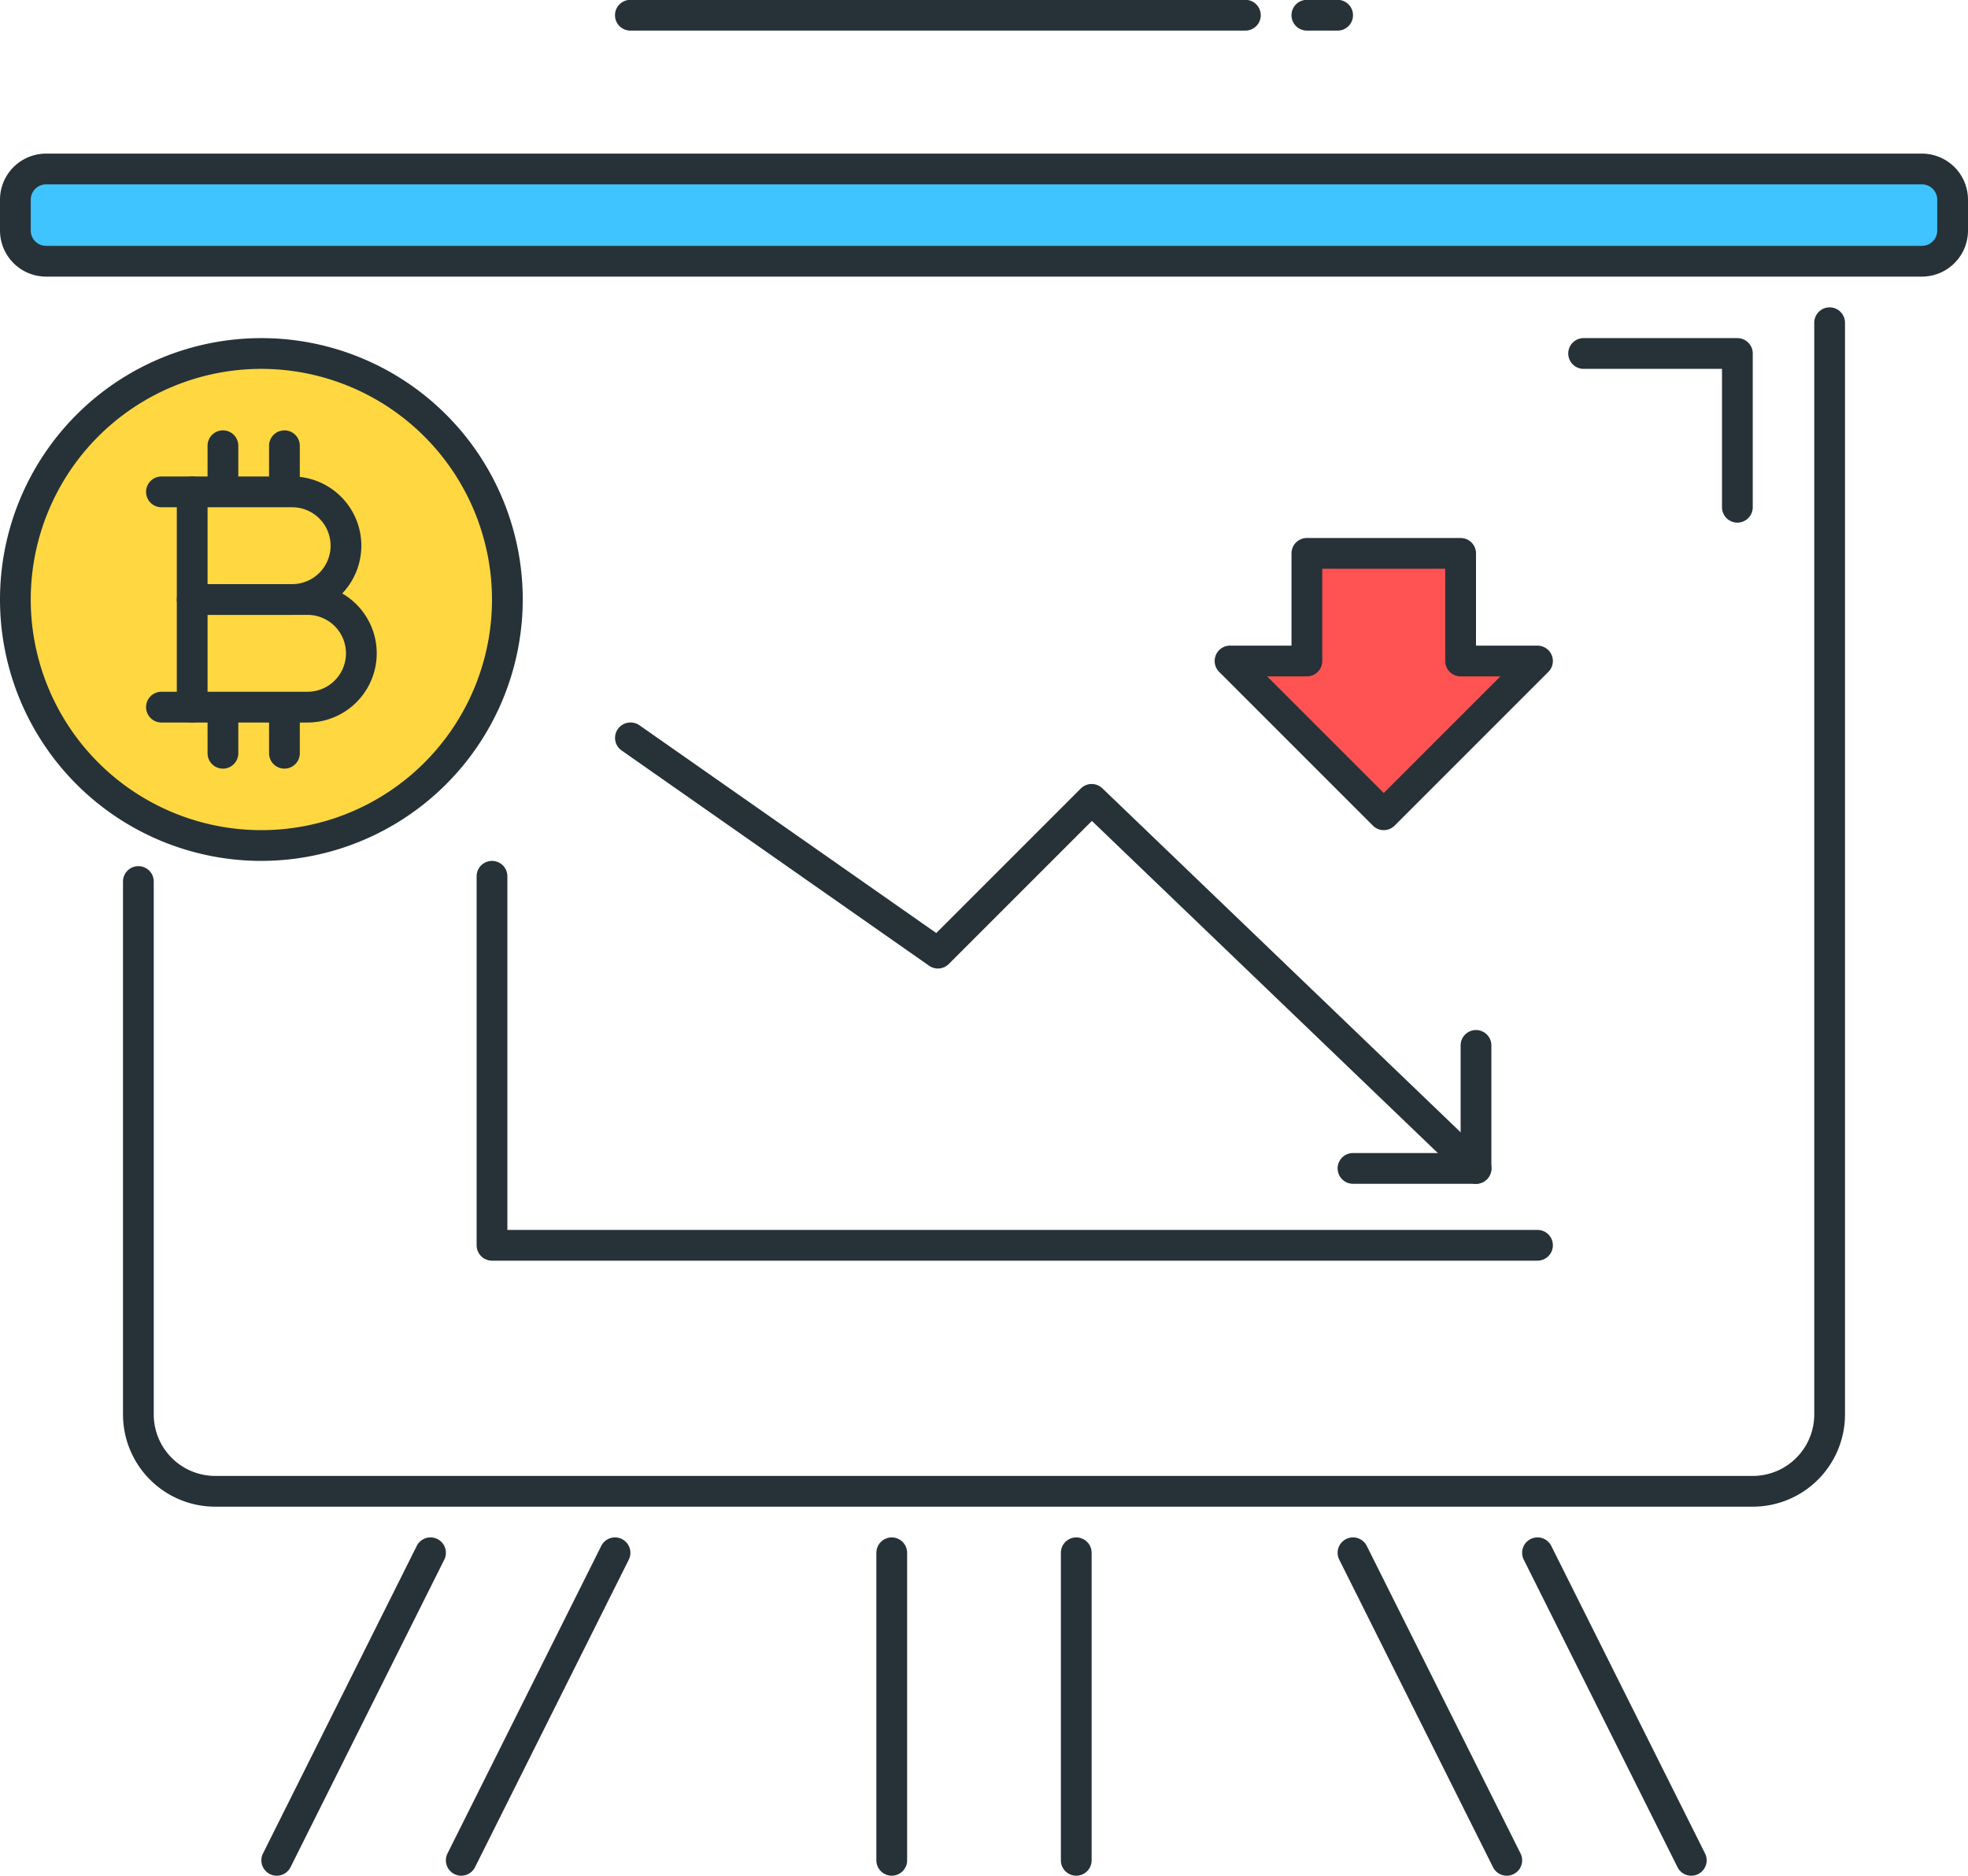 <svg xmlns="http://www.w3.org/2000/svg" width="64" height="61" viewBox="0 0 64 61">
  <g id="icon_sercurity_02" transform="translate(-423.022 -385.905)">
    <g id="그룹_37" data-name="그룹 37">
      <path id="패스_28" data-name="패스 28" d="M480.022,434.9h-50a3,3,0,0,1-3-3V414.571a.5.5,0,0,1,1,0V431.9a2,2,0,0,0,2,2h50a2,2,0,0,0,2-2V396.4a.5.5,0,0,1,1,0v35.5A3,3,0,0,1,480.022,434.9Z" fill="#263238"/>
    </g>
    <g id="그룹_38" data-name="그룹 38">
      <rect id="사각형_33" data-name="사각형 33" width="63" height="3" rx="1" transform="translate(423.523 391.405)" fill="#40c4ff"/>
      <path id="패스_29" data-name="패스 29" d="M485.522,394.9h-61a1.5,1.5,0,0,1-1.5-1.5v-1a1.5,1.5,0,0,1,1.5-1.5h61a1.5,1.5,0,0,1,1.5,1.5v1A1.5,1.5,0,0,1,485.522,394.9Zm-61-3a.5.5,0,0,0-.5.5v1a.5.5,0,0,0,.5.5h61a.5.5,0,0,0,.5-.5v-1a.5.5,0,0,0-.5-.5Z" fill="#263238"/>
    </g>
    <g id="그룹_39" data-name="그룹 39">
      <path id="패스_30" data-name="패스 30" d="M458.022,446.9a.5.5,0,0,1-.5-.5v-10a.5.5,0,0,1,1,0v10A.5.5,0,0,1,458.022,446.9Z" fill="#263238"/>
    </g>
    <g id="그룹_40" data-name="그룹 40">
      <path id="패스_31" data-name="패스 31" d="M452.022,446.9a.5.5,0,0,1-.5-.5v-10a.5.5,0,0,1,1,0v10A.5.5,0,0,1,452.022,446.9Z" fill="#263238"/>
    </g>
    <g id="그룹_41" data-name="그룹 41">
      <path id="패스_32" data-name="패스 32" d="M478.022,446.9a.5.5,0,0,1-.447-.277l-5-10a.5.5,0,0,1,.895-.447l5,10a.5.5,0,0,1-.448.724Z" fill="#263238"/>
    </g>
    <g id="그룹_42" data-name="그룹 42">
      <path id="패스_33" data-name="패스 33" d="M472.022,446.9a.5.5,0,0,1-.447-.277l-5-10a.5.5,0,0,1,.895-.447l5,10a.5.5,0,0,1-.448.724Z" fill="#263238"/>
    </g>
    <g id="그룹_43" data-name="그룹 43">
      <path id="패스_34" data-name="패스 34" d="M438.022,446.9a.5.5,0,0,1-.447-.724l5-10a.5.5,0,0,1,.895.447l-5,10A.5.5,0,0,1,438.022,446.9Z" fill="#263238"/>
    </g>
    <g id="그룹_44" data-name="그룹 44">
      <path id="패스_35" data-name="패스 35" d="M432.022,446.9a.5.5,0,0,1-.447-.724l5-10a.5.5,0,0,1,.895.447l-5,10A.5.5,0,0,1,432.022,446.9Z" fill="#263238"/>
    </g>
    <g id="그룹_45" data-name="그룹 45">
      <path id="패스_36" data-name="패스 36" d="M473.022,426.9h-34a.5.5,0,0,1-.5-.5v-12a.5.5,0,0,1,1,0v11.5h33.5a.5.5,0,0,1,0,1Z" fill="#263238"/>
    </g>
    <g id="그룹_46" data-name="그룹 46">
      <path id="패스_37" data-name="패스 37" d="M443.523,409.4a.5.5,0,0,0-.287.909l10,7a.5.5,0,0,0,.641-.056l4.653-4.653,12.147,11.661a.5.5,0,0,0,.693-.722l-12.5-12a.5.5,0,0,0-.7.007l-4.7,4.7-9.657-6.759A.5.5,0,0,0,443.523,409.4Z" fill="#263238"/>
    </g>
    <g id="그룹_47" data-name="그룹 47">
      <path id="패스_38" data-name="패스 38" d="M471.022,419.4a.5.5,0,0,0-.5.5v3.5h-3.5a.5.5,0,0,0,0,1h4a.5.5,0,0,0,.5-.5v-4A.5.5,0,0,0,471.022,419.4Z" fill="#263238"/>
    </g>
    <g id="그룹_48" data-name="그룹 48">
      <circle id="타원_16" data-name="타원 16" cx="8" cy="8" r="8" transform="translate(423.523 397.405)" fill="#ffd740"/>
      <path id="패스_39" data-name="패스 39" d="M431.522,413.9a8.5,8.5,0,1,1,8.5-8.5A8.51,8.51,0,0,1,431.522,413.9Zm0-16a7.5,7.5,0,1,0,7.5,7.5A7.509,7.509,0,0,0,431.522,397.9Z" fill="#263238"/>
    </g>
    <g id="그룹_49" data-name="그룹 49">
      <path id="패스_40" data-name="패스 40" d="M432.523,405.9h-3.251a.5.5,0,0,1-.5-.5v-3.5a.5.5,0,0,1,.5-.5h3.251a2.25,2.25,0,0,1,0,4.5Zm-2.751-1h2.751a1.25,1.25,0,0,0,0-2.5h-2.751Z" fill="#263238"/>
    </g>
    <g id="그룹_50" data-name="그룹 50">
      <path id="패스_41" data-name="패스 41" d="M433.023,409.4h-3.751a.5.5,0,0,1-.5-.5v-3.5a.5.5,0,0,1,.5-.5h3.751a2.25,2.25,0,0,1,0,4.5Zm-3.251-1h3.251a1.25,1.25,0,0,0,0-2.5h-3.251Z" fill="#263238"/>
    </g>
    <g id="그룹_51" data-name="그룹 51">
      <path id="패스_42" data-name="패스 42" d="M429.272,402.4h-1a.5.5,0,0,1,0-1h1a.5.5,0,0,1,0,1Z" fill="#263238"/>
    </g>
    <g id="그룹_52" data-name="그룹 52">
      <path id="패스_43" data-name="패스 43" d="M429.272,409.4h-1a.5.5,0,0,1,0-1h1a.5.5,0,0,1,0,1Z" fill="#263238"/>
    </g>
    <g id="그룹_53" data-name="그룹 53">
      <path id="패스_44" data-name="패스 44" d="M430.272,401.9a.5.5,0,0,1-.5-.5v-1a.5.5,0,0,1,1,0v1A.5.5,0,0,1,430.272,401.9Z" fill="#263238"/>
    </g>
    <g id="그룹_54" data-name="그룹 54">
      <path id="패스_45" data-name="패스 45" d="M432.272,401.9a.5.5,0,0,1-.5-.5v-1a.5.5,0,0,1,1,0v1A.5.5,0,0,1,432.272,401.9Z" fill="#263238"/>
    </g>
    <g id="그룹_55" data-name="그룹 55">
      <path id="패스_46" data-name="패스 46" d="M430.272,410.9a.5.5,0,0,1-.5-.5v-1a.5.5,0,0,1,1,0v1A.5.5,0,0,1,430.272,410.9Z" fill="#263238"/>
    </g>
    <g id="그룹_56" data-name="그룹 56">
      <path id="패스_47" data-name="패스 47" d="M432.272,410.9a.5.5,0,0,1-.5-.5v-1a.5.5,0,0,1,1,0v1A.5.5,0,0,1,432.272,410.9Z" fill="#263238"/>
    </g>
    <g id="그룹_57" data-name="그룹 57">
      <path id="패스_48" data-name="패스 48" d="M468.022,412.4l5-5h-2.5v-3.5h-5v3.5h-2.5Z" fill="#ff5252"/>
      <path id="패스_49" data-name="패스 49" d="M465.522,403.4h5a.5.5,0,0,1,.5.5v3h2a.5.5,0,0,1,.354.853l-5,5a.5.5,0,0,1-.707,0l-5-5a.5.5,0,0,1,.353-.853h2v-3A.5.5,0,0,1,465.522,403.4Zm4.5,1h-4v3a.5.5,0,0,1-.5.5h-1.293l3.793,3.793,3.793-3.793h-1.293a.5.5,0,0,1-.5-.5Z" fill="#263238"/>
    </g>
    <g id="그룹_58" data-name="그룹 58">
      <path id="패스_50" data-name="패스 50" d="M479.522,402.9a.5.5,0,0,1-.5-.5v-4.5h-4.5a.5.5,0,0,1,0-1h5a.5.5,0,0,1,.5.5v5A.5.5,0,0,1,479.522,402.9Z" fill="#263238"/>
    </g>
    <g id="그룹_59" data-name="그룹 59">
      <path id="패스_51" data-name="패스 51" d="M466.522,386.9h-1a.5.5,0,0,1,0-1h1a.5.5,0,0,1,0,1Z" fill="#263238"/>
    </g>
    <g id="그룹_60" data-name="그룹 60">
      <path id="패스_52" data-name="패스 52" d="M463.522,386.9h-20a.5.5,0,0,1,0-1h20a.5.5,0,0,1,0,1Z" fill="#263238"/>
    </g>
  </g>
</svg>
